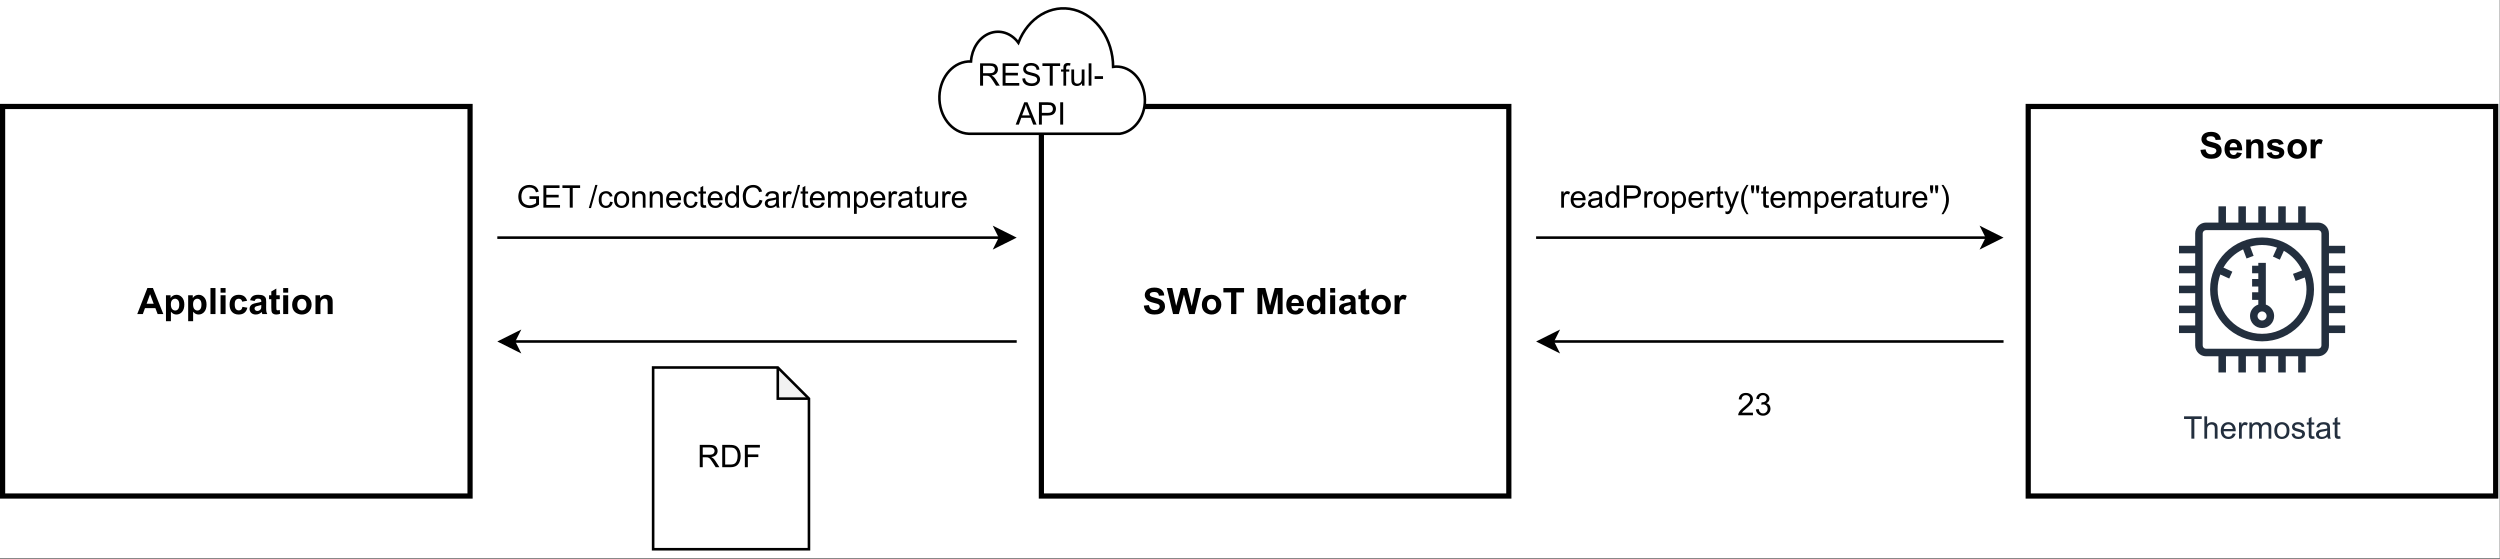 <?xml version="1.0" encoding="UTF-8"?>
<svg xmlns="http://www.w3.org/2000/svg" xmlns:xlink="http://www.w3.org/1999/xlink" width="693.12pt" height="155.04pt" viewBox="0 0 693.12 155.04" version="1.1">
<rect x="0" y="0" width="693.12" height="155.04" fill="#808080" stroke="none"/>
<defs>
<g>
<symbol overflow="visible" id="glyph0-0">
<path style="stroke:none;" d="M 1.266 0 L 1.266 -6.297 L 6.297 -6.297 L 6.297 0 Z M 1.422 -0.156 L 6.141 -0.156 L 6.141 -6.141 L 1.422 -6.141 Z M 1.422 -0.156 "/>
</symbol>
<symbol overflow="visible" id="glyph0-1">
<path style="stroke:none;" d="M 0.359 -2.344 L 1.781 -2.484 C 1.863 -2.004 2.035 -1.656 2.297 -1.438 C 2.555 -1.219 2.91 -1.109 3.359 -1.109 C 3.828 -1.109 4.176 -1.207 4.406 -1.406 C 4.645 -1.602 4.766 -1.832 4.766 -2.094 C 4.766 -2.27 4.711 -2.414 4.609 -2.531 C 4.516 -2.656 4.344 -2.758 4.094 -2.844 C 3.926 -2.906 3.539 -3.008 2.938 -3.156 C 2.156 -3.352 1.609 -3.594 1.297 -3.875 C 0.848 -4.27 0.625 -4.754 0.625 -5.328 C 0.625 -5.691 0.727 -6.031 0.938 -6.344 C 1.145 -6.664 1.441 -6.91 1.828 -7.078 C 2.223 -7.254 2.695 -7.344 3.25 -7.344 C 4.156 -7.344 4.836 -7.141 5.297 -6.734 C 5.754 -6.336 5.992 -5.812 6.016 -5.156 L 4.562 -5.094 C 4.5 -5.457 4.363 -5.719 4.156 -5.875 C 3.957 -6.039 3.656 -6.125 3.25 -6.125 C 2.82 -6.125 2.488 -6.039 2.25 -5.875 C 2.094 -5.758 2.016 -5.609 2.016 -5.422 C 2.016 -5.254 2.086 -5.109 2.234 -4.984 C 2.422 -4.828 2.867 -4.664 3.578 -4.5 C 4.285 -4.332 4.805 -4.16 5.141 -3.984 C 5.484 -3.805 5.75 -3.562 5.938 -3.25 C 6.133 -2.938 6.234 -2.551 6.234 -2.094 C 6.234 -1.688 6.117 -1.301 5.891 -0.938 C 5.66 -0.582 5.332 -0.316 4.906 -0.141 C 4.488 0.035 3.969 0.125 3.344 0.125 C 2.426 0.125 1.723 -0.082 1.234 -0.5 C 0.742 -0.926 0.453 -1.539 0.359 -2.344 Z M 0.359 -2.344 "/>
</symbol>
<symbol overflow="visible" id="glyph0-2">
<path style="stroke:none;" d="M 3.75 -1.656 L 5.125 -1.438 C 4.945 -0.926 4.664 -0.535 4.281 -0.266 C 3.906 -0.004 3.43 0.125 2.859 0.125 C 1.941 0.125 1.27 -0.172 0.844 -0.766 C 0.488 -1.242 0.312 -1.848 0.312 -2.578 C 0.312 -3.441 0.535 -4.117 0.984 -4.609 C 1.441 -5.098 2.02 -5.344 2.719 -5.344 C 3.488 -5.344 4.098 -5.082 4.547 -4.562 C 5.004 -4.051 5.223 -3.27 5.203 -2.219 L 1.734 -2.219 C 1.742 -1.801 1.852 -1.477 2.062 -1.25 C 2.281 -1.031 2.551 -0.922 2.875 -0.922 C 3.082 -0.922 3.258 -0.977 3.406 -1.094 C 3.562 -1.207 3.676 -1.395 3.75 -1.656 Z M 3.828 -3.062 C 3.816 -3.457 3.711 -3.758 3.516 -3.969 C 3.316 -4.176 3.078 -4.281 2.797 -4.281 C 2.492 -4.281 2.242 -4.172 2.047 -3.953 C 1.848 -3.734 1.754 -3.438 1.766 -3.062 Z M 3.828 -3.062 "/>
</symbol>
<symbol overflow="visible" id="glyph0-3">
<path style="stroke:none;" d="M 5.484 0 L 4.094 0 L 4.094 -2.672 C 4.094 -3.234 4.062 -3.598 4 -3.766 C 3.945 -3.93 3.852 -4.055 3.719 -4.141 C 3.582 -4.234 3.422 -4.281 3.234 -4.281 C 2.992 -4.281 2.781 -4.211 2.594 -4.078 C 2.406 -3.953 2.273 -3.781 2.203 -3.562 C 2.129 -3.352 2.094 -2.953 2.094 -2.359 L 2.094 0 L 0.719 0 L 0.719 -5.219 L 2 -5.219 L 2 -4.453 C 2.457 -5.047 3.031 -5.344 3.719 -5.344 C 4.02 -5.344 4.297 -5.285 4.547 -5.172 C 4.805 -5.066 5 -4.926 5.125 -4.75 C 5.258 -4.582 5.352 -4.391 5.406 -4.172 C 5.457 -3.961 5.484 -3.656 5.484 -3.25 Z M 5.484 0 "/>
</symbol>
<symbol overflow="visible" id="glyph0-4">
<path style="stroke:none;" d="M 0.234 -1.484 L 1.625 -1.703 C 1.688 -1.43 1.805 -1.223 1.984 -1.078 C 2.16 -0.941 2.41 -0.875 2.734 -0.875 C 3.098 -0.875 3.367 -0.941 3.547 -1.078 C 3.672 -1.172 3.734 -1.297 3.734 -1.453 C 3.734 -1.555 3.695 -1.641 3.625 -1.703 C 3.562 -1.773 3.41 -1.836 3.172 -1.891 C 2.055 -2.141 1.348 -2.363 1.047 -2.562 C 0.629 -2.844 0.422 -3.234 0.422 -3.734 C 0.422 -4.191 0.598 -4.57 0.953 -4.875 C 1.316 -5.188 1.875 -5.344 2.625 -5.344 C 3.344 -5.344 3.875 -5.223 4.219 -4.984 C 4.57 -4.754 4.812 -4.414 4.938 -3.969 L 3.641 -3.719 C 3.578 -3.926 3.469 -4.082 3.312 -4.188 C 3.156 -4.289 2.938 -4.344 2.656 -4.344 C 2.289 -4.344 2.031 -4.297 1.875 -4.203 C 1.77 -4.129 1.719 -4.035 1.719 -3.922 C 1.719 -3.816 1.758 -3.734 1.844 -3.672 C 1.969 -3.578 2.398 -3.445 3.141 -3.281 C 3.879 -3.113 4.395 -2.906 4.688 -2.656 C 4.977 -2.414 5.125 -2.078 5.125 -1.641 C 5.125 -1.16 4.922 -0.742 4.516 -0.391 C 4.117 -0.047 3.523 0.125 2.734 0.125 C 2.023 0.125 1.461 -0.02 1.047 -0.312 C 0.629 -0.602 0.359 -0.992 0.234 -1.484 Z M 0.234 -1.484 "/>
</symbol>
<symbol overflow="visible" id="glyph0-5">
<path style="stroke:none;" d="M 0.406 -2.688 C 0.406 -3.145 0.516 -3.586 0.734 -4.016 C 0.961 -4.453 1.285 -4.781 1.703 -5 C 2.117 -5.227 2.582 -5.344 3.094 -5.344 C 3.883 -5.344 4.531 -5.082 5.031 -4.562 C 5.539 -4.051 5.797 -3.406 5.797 -2.625 C 5.797 -1.832 5.539 -1.176 5.031 -0.656 C 4.52 -0.133 3.879 0.125 3.109 0.125 C 2.629 0.125 2.172 0.016 1.734 -0.203 C 1.297 -0.422 0.961 -0.738 0.734 -1.156 C 0.516 -1.57 0.406 -2.082 0.406 -2.688 Z M 1.828 -2.609 C 1.828 -2.086 1.945 -1.691 2.188 -1.422 C 2.438 -1.148 2.738 -1.016 3.094 -1.016 C 3.457 -1.016 3.758 -1.148 4 -1.422 C 4.25 -1.691 4.375 -2.094 4.375 -2.625 C 4.375 -3.133 4.25 -3.523 4 -3.797 C 3.758 -4.078 3.457 -4.219 3.094 -4.219 C 2.738 -4.219 2.438 -4.078 2.188 -3.797 C 1.945 -3.523 1.828 -3.129 1.828 -2.609 Z M 1.828 -2.609 "/>
</symbol>
<symbol overflow="visible" id="glyph0-6">
<path style="stroke:none;" d="M 2.047 0 L 0.672 0 L 0.672 -5.219 L 1.953 -5.219 L 1.953 -4.484 C 2.172 -4.836 2.367 -5.066 2.547 -5.172 C 2.723 -5.285 2.922 -5.344 3.141 -5.344 C 3.453 -5.344 3.754 -5.254 4.047 -5.078 L 3.625 -3.875 C 3.383 -4.031 3.164 -4.109 2.969 -4.109 C 2.781 -4.109 2.617 -4.051 2.484 -3.938 C 2.348 -3.832 2.238 -3.641 2.156 -3.359 C 2.082 -3.086 2.047 -2.504 2.047 -1.609 Z M 2.047 0 "/>
</symbol>
<symbol overflow="visible" id="glyph0-7">
<path style="stroke:none;" d="M 1.75 0 L 0.031 -7.219 L 1.531 -7.219 L 2.609 -2.266 L 3.938 -7.219 L 5.656 -7.219 L 6.922 -2.172 L 8.031 -7.219 L 9.5 -7.219 L 7.75 0 L 6.203 0 L 4.766 -5.391 L 3.344 0 Z M 1.75 0 "/>
</symbol>
<symbol overflow="visible" id="glyph0-8">
<path style="stroke:none;" d="M 2.359 0 L 2.359 -6 L 0.219 -6 L 0.219 -7.219 L 5.953 -7.219 L 5.953 -6 L 3.812 -6 L 3.812 0 Z M 2.359 0 "/>
</symbol>
<symbol overflow="visible" id="glyph0-9">
<path style="stroke:none;" d=""/>
</symbol>
<symbol overflow="visible" id="glyph0-10">
<path style="stroke:none;" d="M 0.719 0 L 0.719 -7.219 L 2.891 -7.219 L 4.203 -2.297 L 5.5 -7.219 L 7.688 -7.219 L 7.688 0 L 6.328 0 L 6.328 -5.672 L 4.891 0 L 3.5 0 L 2.062 -5.672 L 2.062 0 Z M 0.719 0 "/>
</symbol>
<symbol overflow="visible" id="glyph0-11">
<path style="stroke:none;" d="M 5.516 0 L 4.234 0 L 4.234 -0.766 C 4.016 -0.461 3.758 -0.238 3.469 -0.094 C 3.188 0.051 2.895 0.125 2.594 0.125 C 2 0.125 1.484 -0.113 1.047 -0.594 C 0.617 -1.082 0.406 -1.758 0.406 -2.625 C 0.406 -3.52 0.613 -4.195 1.031 -4.656 C 1.445 -5.113 1.977 -5.344 2.625 -5.344 C 3.207 -5.344 3.711 -5.098 4.141 -4.609 L 4.141 -7.219 L 5.516 -7.219 Z M 1.828 -2.719 C 1.828 -2.164 1.906 -1.766 2.062 -1.516 C 2.281 -1.148 2.586 -0.969 2.984 -0.969 C 3.305 -0.969 3.578 -1.102 3.797 -1.375 C 4.023 -1.645 4.141 -2.051 4.141 -2.594 C 4.141 -3.195 4.031 -3.629 3.812 -3.891 C 3.594 -4.148 3.316 -4.281 2.984 -4.281 C 2.648 -4.281 2.375 -4.148 2.156 -3.891 C 1.938 -3.629 1.828 -3.238 1.828 -2.719 Z M 1.828 -2.719 "/>
</symbol>
<symbol overflow="visible" id="glyph0-12">
<path style="stroke:none;" d="M 0.719 -5.938 L 0.719 -7.219 L 2.109 -7.219 L 2.109 -5.938 Z M 0.719 0 L 0.719 -5.219 L 2.109 -5.219 L 2.109 0 Z M 0.719 0 "/>
</symbol>
<symbol overflow="visible" id="glyph0-13">
<path style="stroke:none;" d="M 1.75 -3.625 L 0.5 -3.859 C 0.645 -4.359 0.891 -4.727 1.234 -4.969 C 1.578 -5.219 2.086 -5.344 2.766 -5.344 C 3.379 -5.344 3.836 -5.27 4.141 -5.125 C 4.441 -4.977 4.656 -4.789 4.781 -4.562 C 4.906 -4.344 4.969 -3.93 4.969 -3.328 L 4.953 -1.719 C 4.953 -1.258 4.973 -0.922 5.016 -0.703 C 5.055 -0.484 5.141 -0.25 5.266 0 L 3.891 0 C 3.859 -0.094 3.816 -0.227 3.766 -0.406 C 3.742 -0.488 3.727 -0.547 3.719 -0.578 C 3.477 -0.336 3.223 -0.16 2.953 -0.047 C 2.68 0.066 2.395 0.125 2.094 0.125 C 1.562 0.125 1.141 -0.02 0.828 -0.312 C 0.516 -0.613 0.359 -0.984 0.359 -1.422 C 0.359 -1.723 0.426 -1.988 0.562 -2.219 C 0.707 -2.445 0.906 -2.625 1.156 -2.75 C 1.414 -2.875 1.785 -2.984 2.266 -3.078 C 2.91 -3.191 3.359 -3.301 3.609 -3.406 L 3.609 -3.547 C 3.609 -3.816 3.539 -4.004 3.406 -4.109 C 3.281 -4.223 3.035 -4.281 2.672 -4.281 C 2.422 -4.281 2.227 -4.234 2.094 -4.141 C 1.957 -4.047 1.844 -3.875 1.75 -3.625 Z M 3.609 -2.516 C 3.43 -2.453 3.148 -2.379 2.766 -2.297 C 2.379 -2.211 2.129 -2.133 2.016 -2.062 C 1.828 -1.926 1.734 -1.758 1.734 -1.562 C 1.734 -1.375 1.805 -1.207 1.953 -1.062 C 2.098 -0.926 2.285 -0.859 2.516 -0.859 C 2.766 -0.859 3 -0.941 3.219 -1.109 C 3.383 -1.234 3.492 -1.383 3.547 -1.562 C 3.586 -1.676 3.609 -1.898 3.609 -2.234 Z M 3.609 -2.516 "/>
</symbol>
<symbol overflow="visible" id="glyph0-14">
<path style="stroke:none;" d="M 3.125 -5.219 L 3.125 -4.125 L 2.172 -4.125 L 2.172 -2.016 C 2.172 -1.586 2.18 -1.336 2.203 -1.266 C 2.223 -1.203 2.266 -1.145 2.328 -1.094 C 2.391 -1.051 2.469 -1.031 2.562 -1.031 C 2.688 -1.031 2.867 -1.07 3.109 -1.156 L 3.234 -0.094 C 2.91 0.051 2.547 0.125 2.141 0.125 C 1.891 0.125 1.664 0.082 1.469 0 C 1.27 -0.094 1.125 -0.203 1.031 -0.328 C 0.938 -0.461 0.867 -0.645 0.828 -0.875 C 0.797 -1.031 0.781 -1.352 0.781 -1.844 L 0.781 -4.125 L 0.156 -4.125 L 0.156 -5.219 L 0.781 -5.219 L 0.781 -6.266 L 2.172 -7.078 L 2.172 -5.219 Z M 3.125 -5.219 "/>
</symbol>
<symbol overflow="visible" id="glyph0-15">
<path style="stroke:none;" d="M 7.234 0 L 5.656 0 L 5.031 -1.641 L 2.141 -1.641 L 1.547 0 L 0 0 L 2.812 -7.219 L 4.344 -7.219 Z M 4.562 -2.859 L 3.562 -5.531 L 2.594 -2.859 Z M 4.562 -2.859 "/>
</symbol>
<symbol overflow="visible" id="glyph0-16">
<path style="stroke:none;" d="M 0.688 -5.219 L 1.969 -5.219 L 1.969 -4.453 C 2.133 -4.723 2.359 -4.938 2.641 -5.094 C 2.93 -5.258 3.254 -5.344 3.609 -5.344 C 4.211 -5.344 4.723 -5.102 5.141 -4.625 C 5.566 -4.156 5.781 -3.492 5.781 -2.641 C 5.781 -1.766 5.566 -1.082 5.141 -0.594 C 4.711 -0.113 4.195 0.125 3.594 0.125 C 3.301 0.125 3.035 0.066 2.797 -0.047 C 2.566 -0.16 2.32 -0.359 2.062 -0.641 L 2.062 1.984 L 0.688 1.984 Z M 2.047 -2.703 C 2.047 -2.117 2.16 -1.688 2.391 -1.406 C 2.629 -1.125 2.914 -0.984 3.25 -0.984 C 3.57 -0.984 3.836 -1.109 4.047 -1.359 C 4.266 -1.617 4.375 -2.039 4.375 -2.625 C 4.375 -3.176 4.266 -3.582 4.047 -3.844 C 3.828 -4.113 3.555 -4.25 3.234 -4.25 C 2.891 -4.25 2.602 -4.117 2.375 -3.859 C 2.156 -3.598 2.047 -3.211 2.047 -2.703 Z M 2.047 -2.703 "/>
</symbol>
<symbol overflow="visible" id="glyph0-17">
<path style="stroke:none;" d="M 0.719 0 L 0.719 -7.219 L 2.109 -7.219 L 2.109 0 Z M 0.719 0 "/>
</symbol>
<symbol overflow="visible" id="glyph0-18">
<path style="stroke:none;" d="M 5.281 -3.688 L 3.922 -3.438 C 3.867 -3.707 3.758 -3.91 3.594 -4.047 C 3.438 -4.18 3.227 -4.25 2.969 -4.25 C 2.625 -4.25 2.348 -4.129 2.141 -3.891 C 1.941 -3.66 1.844 -3.266 1.844 -2.703 C 1.844 -2.086 1.945 -1.648 2.156 -1.391 C 2.363 -1.141 2.641 -1.016 2.984 -1.016 C 3.254 -1.016 3.473 -1.086 3.641 -1.234 C 3.805 -1.379 3.922 -1.633 3.984 -2 L 5.344 -1.766 C 5.207 -1.148 4.938 -0.68 4.531 -0.359 C 4.133 -0.035 3.598 0.125 2.922 0.125 C 2.16 0.125 1.551 -0.113 1.094 -0.594 C 0.645 -1.082 0.422 -1.754 0.422 -2.609 C 0.422 -3.473 0.645 -4.145 1.094 -4.625 C 1.551 -5.102 2.172 -5.344 2.953 -5.344 C 3.586 -5.344 4.094 -5.203 4.469 -4.922 C 4.844 -4.648 5.113 -4.238 5.281 -3.688 Z M 5.281 -3.688 "/>
</symbol>
<symbol overflow="visible" id="glyph1-0">
<path style="stroke:none;" d="M 1.078 0 L 1.078 -5.406 L 5.406 -5.406 L 5.406 0 Z M 1.219 -0.141 L 5.266 -0.141 L 5.266 -5.266 L 1.219 -5.266 Z M 1.219 -0.141 "/>
</symbol>
<symbol overflow="visible" id="glyph1-1">
<path style="stroke:none;" d="M 2.234 0 L 2.234 -5.453 L 0.203 -5.453 L 0.203 -6.188 L 5.109 -6.188 L 5.109 -5.453 L 3.062 -5.453 L 3.062 0 Z M 2.234 0 "/>
</symbol>
<symbol overflow="visible" id="glyph1-2">
<path style="stroke:none;" d="M 0.562 0 L 0.562 -6.188 L 1.328 -6.188 L 1.328 -3.969 C 1.68 -4.375 2.129 -4.578 2.672 -4.578 C 3.004 -4.578 3.289 -4.508 3.531 -4.375 C 3.781 -4.25 3.957 -4.07 4.062 -3.844 C 4.164 -3.613 4.219 -3.281 4.219 -2.844 L 4.219 0 L 3.453 0 L 3.453 -2.844 C 3.453 -3.219 3.367 -3.488 3.203 -3.656 C 3.047 -3.832 2.816 -3.922 2.516 -3.922 C 2.285 -3.922 2.07 -3.863 1.875 -3.75 C 1.676 -3.633 1.535 -3.477 1.453 -3.281 C 1.367 -3.082 1.328 -2.805 1.328 -2.453 L 1.328 0 Z M 0.562 0 "/>
</symbol>
<symbol overflow="visible" id="glyph1-3">
<path style="stroke:none;" d="M 3.641 -1.438 L 4.422 -1.344 C 4.297 -0.883 4.066 -0.531 3.734 -0.281 C 3.398 -0.031 2.973 0.094 2.453 0.094 C 1.797 0.094 1.273 -0.102 0.891 -0.5 C 0.504 -0.906 0.312 -1.473 0.312 -2.203 C 0.312 -2.953 0.504 -3.535 0.891 -3.953 C 1.285 -4.367 1.789 -4.578 2.406 -4.578 C 3.008 -4.578 3.5 -4.375 3.875 -3.969 C 4.258 -3.562 4.453 -2.988 4.453 -2.25 C 4.453 -2.207 4.445 -2.141 4.438 -2.047 L 1.094 -2.047 C 1.125 -1.555 1.266 -1.176 1.516 -0.906 C 1.766 -0.645 2.078 -0.516 2.453 -0.516 C 2.734 -0.516 2.973 -0.586 3.172 -0.734 C 3.367 -0.891 3.523 -1.125 3.641 -1.438 Z M 1.141 -2.672 L 3.641 -2.672 C 3.609 -3.047 3.516 -3.328 3.359 -3.516 C 3.117 -3.805 2.805 -3.953 2.422 -3.953 C 2.066 -3.953 1.77 -3.832 1.531 -3.594 C 1.301 -3.363 1.172 -3.055 1.141 -2.672 Z M 1.141 -2.672 "/>
</symbol>
<symbol overflow="visible" id="glyph1-4">
<path style="stroke:none;" d="M 0.562 0 L 0.562 -4.484 L 1.25 -4.484 L 1.25 -3.797 C 1.414 -4.117 1.57 -4.328 1.719 -4.422 C 1.875 -4.523 2.039 -4.578 2.219 -4.578 C 2.469 -4.578 2.727 -4.5 3 -4.344 L 2.734 -3.625 C 2.547 -3.738 2.359 -3.797 2.172 -3.797 C 2.004 -3.797 1.852 -3.742 1.719 -3.641 C 1.594 -3.547 1.504 -3.41 1.453 -3.234 C 1.367 -2.961 1.328 -2.664 1.328 -2.344 L 1.328 0 Z M 0.562 0 "/>
</symbol>
<symbol overflow="visible" id="glyph1-5">
<path style="stroke:none;" d="M 0.562 0 L 0.562 -4.484 L 1.25 -4.484 L 1.25 -3.859 C 1.383 -4.078 1.566 -4.25 1.797 -4.375 C 2.035 -4.508 2.305 -4.578 2.609 -4.578 C 2.941 -4.578 3.211 -4.508 3.422 -4.375 C 3.641 -4.238 3.789 -4.047 3.875 -3.797 C 4.227 -4.316 4.688 -4.578 5.25 -4.578 C 5.695 -4.578 6.039 -4.453 6.281 -4.203 C 6.52 -3.961 6.641 -3.586 6.641 -3.078 L 6.641 0 L 5.891 0 L 5.891 -2.828 C 5.891 -3.129 5.863 -3.344 5.812 -3.469 C 5.758 -3.602 5.664 -3.711 5.531 -3.797 C 5.406 -3.879 5.258 -3.922 5.094 -3.922 C 4.77 -3.922 4.504 -3.816 4.297 -3.609 C 4.086 -3.398 3.984 -3.066 3.984 -2.609 L 3.984 0 L 3.234 0 L 3.234 -2.906 C 3.234 -3.25 3.172 -3.504 3.047 -3.672 C 2.922 -3.836 2.719 -3.922 2.438 -3.922 C 2.227 -3.922 2.031 -3.863 1.844 -3.75 C 1.664 -3.645 1.535 -3.484 1.453 -3.266 C 1.367 -3.047 1.328 -2.734 1.328 -2.328 L 1.328 0 Z M 0.562 0 "/>
</symbol>
<symbol overflow="visible" id="glyph1-6">
<path style="stroke:none;" d="M 0.281 -2.234 C 0.281 -3.066 0.516 -3.68 0.984 -4.078 C 1.367 -4.41 1.836 -4.578 2.391 -4.578 C 3.004 -4.578 3.504 -4.375 3.891 -3.969 C 4.285 -3.57 4.484 -3.016 4.484 -2.297 C 4.484 -1.723 4.395 -1.27 4.219 -0.938 C 4.051 -0.613 3.801 -0.359 3.469 -0.172 C 3.133 0.004 2.773 0.094 2.391 0.094 C 1.766 0.094 1.254 -0.102 0.859 -0.5 C 0.473 -0.906 0.281 -1.484 0.281 -2.234 Z M 1.062 -2.234 C 1.062 -1.66 1.188 -1.227 1.438 -0.938 C 1.688 -0.656 2.004 -0.516 2.391 -0.516 C 2.766 -0.516 3.078 -0.66 3.328 -0.953 C 3.578 -1.242 3.703 -1.68 3.703 -2.266 C 3.703 -2.816 3.578 -3.234 3.328 -3.516 C 3.078 -3.805 2.766 -3.953 2.391 -3.953 C 2.004 -3.953 1.688 -3.805 1.438 -3.516 C 1.188 -3.234 1.062 -2.805 1.062 -2.234 Z M 1.062 -2.234 "/>
</symbol>
<symbol overflow="visible" id="glyph1-7">
<path style="stroke:none;" d="M 0.266 -1.344 L 1.016 -1.453 C 1.055 -1.148 1.172 -0.914 1.359 -0.75 C 1.555 -0.594 1.828 -0.516 2.172 -0.516 C 2.523 -0.516 2.785 -0.586 2.953 -0.734 C 3.117 -0.879 3.203 -1.047 3.203 -1.234 C 3.203 -1.41 3.129 -1.547 2.984 -1.641 C 2.879 -1.711 2.617 -1.801 2.203 -1.906 C 1.648 -2.039 1.266 -2.16 1.047 -2.266 C 0.828 -2.367 0.66 -2.508 0.547 -2.688 C 0.441 -2.875 0.391 -3.078 0.391 -3.297 C 0.391 -3.492 0.438 -3.676 0.531 -3.844 C 0.625 -4.008 0.75 -4.148 0.906 -4.266 C 1.02 -4.359 1.176 -4.43 1.375 -4.484 C 1.582 -4.547 1.805 -4.578 2.047 -4.578 C 2.391 -4.578 2.691 -4.523 2.953 -4.422 C 3.223 -4.328 3.422 -4.191 3.547 -4.016 C 3.68 -3.848 3.77 -3.617 3.812 -3.328 L 3.078 -3.219 C 3.047 -3.445 2.945 -3.625 2.781 -3.75 C 2.625 -3.883 2.395 -3.953 2.094 -3.953 C 1.75 -3.953 1.5 -3.895 1.344 -3.781 C 1.195 -3.664 1.125 -3.531 1.125 -3.375 C 1.125 -3.281 1.156 -3.191 1.219 -3.109 C 1.281 -3.023 1.379 -2.957 1.516 -2.906 C 1.586 -2.883 1.812 -2.82 2.188 -2.719 C 2.719 -2.57 3.086 -2.453 3.297 -2.359 C 3.516 -2.273 3.68 -2.145 3.797 -1.969 C 3.922 -1.789 3.984 -1.57 3.984 -1.312 C 3.984 -1.062 3.91 -0.82 3.766 -0.594 C 3.617 -0.375 3.406 -0.203 3.125 -0.078 C 2.844 0.035 2.531 0.094 2.188 0.094 C 1.602 0.094 1.156 -0.023 0.844 -0.266 C 0.539 -0.504 0.348 -0.863 0.266 -1.344 Z M 0.266 -1.344 "/>
</symbol>
<symbol overflow="visible" id="glyph1-8">
<path style="stroke:none;" d="M 2.234 -0.672 L 2.344 -0.016 C 2.125 0.035 1.93 0.062 1.766 0.062 C 1.484 0.062 1.266 0.02 1.109 -0.062 C 0.961 -0.156 0.859 -0.27 0.797 -0.406 C 0.734 -0.551 0.703 -0.852 0.703 -1.312 L 0.703 -3.891 L 0.156 -3.891 L 0.156 -4.484 L 0.703 -4.484 L 0.703 -5.594 L 1.469 -6.047 L 1.469 -4.484 L 2.234 -4.484 L 2.234 -3.891 L 1.469 -3.891 L 1.469 -1.266 C 1.469 -1.047 1.477 -0.906 1.5 -0.844 C 1.531 -0.789 1.57 -0.742 1.625 -0.703 C 1.688 -0.672 1.773 -0.656 1.891 -0.656 C 1.973 -0.656 2.086 -0.66 2.234 -0.672 Z M 2.234 -0.672 "/>
</symbol>
<symbol overflow="visible" id="glyph1-9">
<path style="stroke:none;" d="M 3.5 -0.547 C 3.219 -0.305 2.945 -0.141 2.688 -0.047 C 2.426 0.047 2.145 0.094 1.844 0.094 C 1.352 0.094 0.973 -0.023 0.703 -0.266 C 0.441 -0.504 0.312 -0.812 0.312 -1.188 C 0.312 -1.406 0.359 -1.602 0.453 -1.781 C 0.555 -1.957 0.688 -2.102 0.844 -2.219 C 1.008 -2.332 1.195 -2.414 1.406 -2.469 C 1.551 -2.508 1.773 -2.547 2.078 -2.578 C 2.691 -2.648 3.145 -2.738 3.438 -2.844 C 3.438 -2.945 3.438 -3.016 3.438 -3.047 C 3.438 -3.348 3.363 -3.566 3.219 -3.703 C 3.02 -3.867 2.734 -3.953 2.359 -3.953 C 1.992 -3.953 1.727 -3.891 1.562 -3.766 C 1.395 -3.641 1.27 -3.414 1.188 -3.094 L 0.438 -3.203 C 0.508 -3.516 0.625 -3.77 0.781 -3.969 C 0.938 -4.164 1.16 -4.316 1.453 -4.422 C 1.742 -4.523 2.082 -4.578 2.469 -4.578 C 2.844 -4.578 3.148 -4.531 3.391 -4.438 C 3.629 -4.352 3.805 -4.242 3.922 -4.109 C 4.035 -3.973 4.113 -3.801 4.156 -3.594 C 4.188 -3.457 4.203 -3.223 4.203 -2.891 L 4.203 -1.875 C 4.203 -1.164 4.219 -0.719 4.25 -0.531 C 4.281 -0.344 4.344 -0.164 4.438 0 L 3.641 0 C 3.566 -0.156 3.52 -0.336 3.5 -0.547 Z M 3.438 -2.25 C 3.156 -2.133 2.738 -2.039 2.188 -1.969 C 1.875 -1.914 1.648 -1.859 1.516 -1.797 C 1.391 -1.742 1.289 -1.664 1.219 -1.562 C 1.156 -1.457 1.125 -1.336 1.125 -1.203 C 1.125 -1.004 1.195 -0.836 1.344 -0.703 C 1.5 -0.566 1.727 -0.5 2.031 -0.5 C 2.32 -0.5 2.578 -0.562 2.797 -0.688 C 3.023 -0.812 3.195 -0.984 3.312 -1.203 C 3.395 -1.379 3.438 -1.633 3.438 -1.969 Z M 3.438 -2.25 "/>
</symbol>
<symbol overflow="visible" id="glyph1-10">
<path style="stroke:none;" d="M 3.562 -2.422 L 3.562 -3.156 L 6.188 -3.156 L 6.188 -0.859 C 5.781 -0.535 5.363 -0.289 4.938 -0.125 C 4.508 0.031 4.07 0.109 3.625 0.109 C 3.008 0.109 2.453 -0.02 1.953 -0.281 C 1.461 -0.539 1.086 -0.914 0.828 -1.406 C 0.578 -1.906 0.453 -2.457 0.453 -3.062 C 0.453 -3.664 0.578 -4.227 0.828 -4.75 C 1.086 -5.27 1.453 -5.656 1.922 -5.906 C 2.391 -6.164 2.938 -6.297 3.562 -6.297 C 4.008 -6.297 4.41 -6.223 4.766 -6.078 C 5.129 -5.93 5.41 -5.727 5.609 -5.469 C 5.816 -5.207 5.977 -4.867 6.094 -4.453 L 5.344 -4.25 C 5.25 -4.562 5.133 -4.805 5 -4.984 C 4.863 -5.172 4.664 -5.316 4.406 -5.422 C 4.156 -5.535 3.875 -5.594 3.562 -5.594 C 3.188 -5.594 2.863 -5.535 2.594 -5.422 C 2.32 -5.305 2.098 -5.156 1.922 -4.969 C 1.754 -4.781 1.629 -4.578 1.547 -4.359 C 1.379 -3.973 1.297 -3.555 1.297 -3.109 C 1.297 -2.555 1.391 -2.094 1.578 -1.719 C 1.773 -1.352 2.055 -1.082 2.422 -0.906 C 2.785 -0.727 3.172 -0.641 3.578 -0.641 C 3.93 -0.641 4.273 -0.707 4.609 -0.844 C 4.953 -0.977 5.207 -1.125 5.375 -1.281 L 5.375 -2.422 Z M 3.562 -2.422 "/>
</symbol>
<symbol overflow="visible" id="glyph1-11">
<path style="stroke:none;" d="M 0.688 0 L 0.688 -6.188 L 5.156 -6.188 L 5.156 -5.453 L 1.5 -5.453 L 1.5 -3.562 L 4.922 -3.562 L 4.922 -2.828 L 1.5 -2.828 L 1.5 -0.734 L 5.297 -0.734 L 5.297 0 Z M 0.688 0 "/>
</symbol>
<symbol overflow="visible" id="glyph1-12">
<path style="stroke:none;" d=""/>
</symbol>
<symbol overflow="visible" id="glyph1-13">
<path style="stroke:none;" d="M 0 0.109 L 1.797 -6.297 L 2.406 -6.297 L 0.609 0.109 Z M 0 0.109 "/>
</symbol>
<symbol overflow="visible" id="glyph1-14">
<path style="stroke:none;" d="M 3.5 -1.641 L 4.234 -1.547 C 4.16 -1.023 3.953 -0.617 3.609 -0.328 C 3.273 -0.047 2.863 0.094 2.375 0.094 C 1.758 0.094 1.266 -0.102 0.891 -0.5 C 0.523 -0.895 0.344 -1.469 0.344 -2.219 C 0.344 -2.707 0.422 -3.129 0.578 -3.484 C 0.734 -3.848 0.973 -4.117 1.297 -4.297 C 1.629 -4.484 1.988 -4.578 2.375 -4.578 C 2.863 -4.578 3.258 -4.453 3.562 -4.203 C 3.875 -3.961 4.078 -3.617 4.172 -3.172 L 3.438 -3.047 C 3.363 -3.348 3.234 -3.57 3.047 -3.719 C 2.867 -3.875 2.656 -3.953 2.406 -3.953 C 2.02 -3.953 1.707 -3.816 1.469 -3.547 C 1.238 -3.273 1.125 -2.844 1.125 -2.25 C 1.125 -1.645 1.238 -1.203 1.469 -0.922 C 1.695 -0.648 1.992 -0.516 2.359 -0.516 C 2.66 -0.516 2.91 -0.609 3.109 -0.797 C 3.305 -0.984 3.438 -1.266 3.5 -1.641 Z M 3.5 -1.641 "/>
</symbol>
<symbol overflow="visible" id="glyph1-15">
<path style="stroke:none;" d="M 0.562 0 L 0.562 -4.484 L 1.25 -4.484 L 1.25 -3.844 C 1.582 -4.332 2.055 -4.578 2.672 -4.578 C 2.941 -4.578 3.191 -4.531 3.422 -4.438 C 3.648 -4.344 3.816 -4.211 3.922 -4.047 C 4.035 -3.891 4.117 -3.707 4.172 -3.5 C 4.191 -3.352 4.203 -3.102 4.203 -2.75 L 4.203 0 L 3.453 0 L 3.453 -2.719 C 3.453 -3.031 3.422 -3.266 3.359 -3.422 C 3.305 -3.578 3.203 -3.695 3.047 -3.781 C 2.898 -3.875 2.723 -3.922 2.516 -3.922 C 2.191 -3.922 1.91 -3.816 1.672 -3.609 C 1.441 -3.41 1.328 -3.023 1.328 -2.453 L 1.328 0 Z M 0.562 0 "/>
</symbol>
<symbol overflow="visible" id="glyph1-16">
<path style="stroke:none;" d="M 3.469 0 L 3.469 -0.562 C 3.188 -0.125 2.77 0.094 2.219 0.094 C 1.863 0.094 1.535 0 1.234 -0.188 C 0.93 -0.383 0.695 -0.66 0.531 -1.016 C 0.375 -1.367 0.297 -1.773 0.297 -2.234 C 0.297 -2.68 0.367 -3.086 0.516 -3.453 C 0.672 -3.816 0.895 -4.094 1.188 -4.281 C 1.488 -4.477 1.82 -4.578 2.188 -4.578 C 2.457 -4.578 2.695 -4.52 2.906 -4.406 C 3.125 -4.289 3.297 -4.145 3.422 -3.969 L 3.422 -6.188 L 4.188 -6.188 L 4.188 0 Z M 1.078 -2.234 C 1.078 -1.66 1.195 -1.227 1.438 -0.938 C 1.676 -0.656 1.961 -0.516 2.297 -0.516 C 2.629 -0.516 2.91 -0.648 3.141 -0.922 C 3.367 -1.203 3.484 -1.617 3.484 -2.172 C 3.484 -2.785 3.363 -3.234 3.125 -3.516 C 2.895 -3.805 2.609 -3.953 2.266 -3.953 C 1.922 -3.953 1.633 -3.812 1.406 -3.531 C 1.188 -3.258 1.078 -2.828 1.078 -2.234 Z M 1.078 -2.234 "/>
</symbol>
<symbol overflow="visible" id="glyph1-17">
<path style="stroke:none;" d="M 5.078 -2.172 L 5.891 -1.969 C 5.723 -1.289 5.414 -0.773 4.969 -0.422 C 4.52 -0.066 3.977 0.109 3.344 0.109 C 2.676 0.109 2.129 -0.023 1.703 -0.297 C 1.285 -0.566 0.969 -0.957 0.75 -1.469 C 0.539 -1.988 0.438 -2.547 0.438 -3.141 C 0.438 -3.785 0.555 -4.348 0.797 -4.828 C 1.047 -5.305 1.395 -5.672 1.844 -5.922 C 2.301 -6.172 2.801 -6.297 3.344 -6.297 C 3.969 -6.297 4.488 -6.133 4.906 -5.812 C 5.332 -5.5 5.629 -5.055 5.797 -4.484 L 4.984 -4.297 C 4.836 -4.742 4.629 -5.07 4.359 -5.281 C 4.086 -5.488 3.742 -5.594 3.328 -5.594 C 2.859 -5.594 2.461 -5.477 2.141 -5.25 C 1.816 -5.02 1.594 -4.711 1.469 -4.328 C 1.344 -3.941 1.281 -3.547 1.281 -3.141 C 1.281 -2.617 1.352 -2.16 1.5 -1.766 C 1.656 -1.367 1.895 -1.07 2.219 -0.875 C 2.539 -0.688 2.891 -0.594 3.266 -0.594 C 3.723 -0.594 4.109 -0.723 4.422 -0.984 C 4.742 -1.254 4.961 -1.648 5.078 -2.172 Z M 5.078 -2.172 "/>
</symbol>
<symbol overflow="visible" id="glyph1-18">
<path style="stroke:none;" d="M 0.562 1.719 L 0.562 -4.484 L 1.266 -4.484 L 1.266 -3.891 C 1.422 -4.117 1.602 -4.289 1.812 -4.406 C 2.02 -4.52 2.27 -4.578 2.562 -4.578 C 2.945 -4.578 3.285 -4.477 3.578 -4.281 C 3.867 -4.082 4.086 -3.805 4.234 -3.453 C 4.379 -3.098 4.453 -2.707 4.453 -2.281 C 4.453 -1.82 4.367 -1.406 4.203 -1.031 C 4.047 -0.664 3.812 -0.383 3.5 -0.188 C 3.188 0 2.852 0.094 2.5 0.094 C 2.25 0.094 2.02 0.039 1.812 -0.062 C 1.613 -0.164 1.453 -0.301 1.328 -0.469 L 1.328 1.719 Z M 1.25 -2.219 C 1.25 -1.633 1.363 -1.203 1.594 -0.922 C 1.832 -0.648 2.117 -0.516 2.453 -0.516 C 2.797 -0.516 3.086 -0.656 3.328 -0.938 C 3.566 -1.227 3.688 -1.676 3.688 -2.281 C 3.688 -2.852 3.566 -3.281 3.328 -3.562 C 3.098 -3.844 2.816 -3.984 2.484 -3.984 C 2.16 -3.984 1.875 -3.832 1.625 -3.531 C 1.375 -3.227 1.25 -2.789 1.25 -2.219 Z M 1.25 -2.219 "/>
</symbol>
<symbol overflow="visible" id="glyph1-19">
<path style="stroke:none;" d="M 3.5 0 L 3.5 -0.656 C 3.156 -0.156 2.68 0.094 2.078 0.094 C 1.816 0.094 1.57 0.047 1.344 -0.047 C 1.113 -0.148 0.941 -0.273 0.828 -0.422 C 0.723 -0.578 0.645 -0.77 0.594 -1 C 0.562 -1.145 0.547 -1.379 0.547 -1.703 L 0.547 -4.484 L 1.312 -4.484 L 1.312 -2 C 1.312 -1.602 1.328 -1.332 1.359 -1.188 C 1.41 -0.988 1.508 -0.832 1.656 -0.719 C 1.812 -0.602 2.004 -0.547 2.234 -0.547 C 2.461 -0.547 2.676 -0.602 2.875 -0.719 C 3.07 -0.844 3.211 -1.004 3.297 -1.203 C 3.379 -1.398 3.422 -1.691 3.422 -2.078 L 3.422 -4.484 L 4.188 -4.484 L 4.188 0 Z M 3.5 0 "/>
</symbol>
<symbol overflow="visible" id="glyph1-20">
<path style="stroke:none;" d="M 0.672 0 L 0.672 -6.188 L 3 -6.188 C 3.406 -6.188 3.719 -6.164 3.938 -6.125 C 4.238 -6.07 4.492 -5.973 4.703 -5.828 C 4.91 -5.691 5.078 -5.492 5.203 -5.234 C 5.328 -4.984 5.391 -4.703 5.391 -4.391 C 5.391 -3.867 5.223 -3.426 4.891 -3.062 C 4.555 -2.695 3.953 -2.516 3.078 -2.516 L 1.484 -2.516 L 1.484 0 Z M 1.484 -3.25 L 3.078 -3.25 C 3.609 -3.25 3.984 -3.344 4.203 -3.531 C 4.43 -3.727 4.547 -4.008 4.547 -4.375 C 4.547 -4.633 4.477 -4.852 4.344 -5.031 C 4.219 -5.219 4.047 -5.344 3.828 -5.406 C 3.691 -5.438 3.438 -5.453 3.062 -5.453 L 1.484 -5.453 Z M 1.484 -3.25 "/>
</symbol>
<symbol overflow="visible" id="glyph1-21">
<path style="stroke:none;" d="M 0.531 1.719 L 0.453 1.016 C 0.617 1.055 0.766 1.078 0.891 1.078 C 1.055 1.078 1.188 1.047 1.281 0.984 C 1.383 0.93 1.473 0.859 1.547 0.766 C 1.586 0.68 1.66 0.488 1.766 0.188 C 1.785 0.145 1.812 0.086 1.844 0.016 L 0.141 -4.484 L 0.953 -4.484 L 1.891 -1.891 C 2.016 -1.555 2.125 -1.207 2.219 -0.844 C 2.301 -1.195 2.406 -1.539 2.531 -1.875 L 3.484 -4.484 L 4.25 -4.484 L 2.547 0.078 C 2.359 0.566 2.211 0.906 2.109 1.094 C 1.973 1.344 1.816 1.523 1.641 1.641 C 1.473 1.754 1.27 1.812 1.031 1.812 C 0.883 1.812 0.719 1.781 0.531 1.719 Z M 0.531 1.719 "/>
</symbol>
<symbol overflow="visible" id="glyph1-22">
<path style="stroke:none;" d="M 2.016 1.812 C 1.598 1.289 1.242 0.676 0.953 -0.031 C 0.66 -0.738 0.516 -1.473 0.516 -2.234 C 0.516 -2.91 0.625 -3.555 0.844 -4.172 C 1.102 -4.879 1.492 -5.586 2.016 -6.297 L 2.562 -6.297 C 2.219 -5.703 1.992 -5.281 1.891 -5.031 C 1.711 -4.645 1.578 -4.242 1.484 -3.828 C 1.359 -3.297 1.297 -2.766 1.297 -2.234 C 1.297 -0.879 1.719 0.469 2.562 1.812 Z M 2.016 1.812 "/>
</symbol>
<symbol overflow="visible" id="glyph1-23">
<path style="stroke:none;" d="M 0.609 -4 L 0.391 -5.172 L 0.391 -6.188 L 1.266 -6.188 L 1.266 -5.172 L 1.078 -4 Z M 2 -4 L 1.797 -5.172 L 1.797 -6.188 L 2.656 -6.188 L 2.656 -5.172 L 2.453 -4 Z M 2 -4 "/>
</symbol>
<symbol overflow="visible" id="glyph1-24">
<path style="stroke:none;" d="M 1.062 1.812 L 0.516 1.812 C 1.359 0.469 1.781 -0.879 1.781 -2.234 C 1.781 -2.766 1.723 -3.289 1.609 -3.812 C 1.504 -4.227 1.367 -4.633 1.203 -5.031 C 1.086 -5.281 0.859 -5.703 0.516 -6.297 L 1.062 -6.297 C 1.594 -5.586 1.984 -4.879 2.234 -4.172 C 2.453 -3.555 2.562 -2.91 2.562 -2.234 C 2.562 -1.473 2.414 -0.738 2.125 -0.031 C 1.832 0.676 1.477 1.289 1.062 1.812 Z M 1.062 1.812 "/>
</symbol>
<symbol overflow="visible" id="glyph1-25">
<path style="stroke:none;" d="M 4.344 -0.734 L 4.344 0 L 0.266 0 C 0.254 -0.188 0.281 -0.363 0.344 -0.531 C 0.445 -0.801 0.613 -1.07 0.844 -1.344 C 1.07 -1.613 1.406 -1.926 1.844 -2.281 C 2.52 -2.832 2.973 -3.27 3.203 -3.594 C 3.441 -3.914 3.562 -4.223 3.562 -4.516 C 3.562 -4.816 3.453 -5.066 3.234 -5.266 C 3.023 -5.473 2.742 -5.578 2.391 -5.578 C 2.023 -5.578 1.734 -5.469 1.516 -5.25 C 1.297 -5.031 1.188 -4.727 1.188 -4.344 L 0.406 -4.422 C 0.457 -5.004 0.656 -5.445 1 -5.75 C 1.352 -6.051 1.82 -6.203 2.406 -6.203 C 3 -6.203 3.469 -6.035 3.812 -5.703 C 4.164 -5.379 4.344 -4.977 4.344 -4.5 C 4.344 -4.25 4.289 -4.004 4.188 -3.766 C 4.082 -3.523 3.91 -3.27 3.672 -3 C 3.441 -2.738 3.055 -2.379 2.516 -1.922 C 2.055 -1.535 1.758 -1.273 1.625 -1.141 C 1.5 -1.004 1.395 -0.867 1.312 -0.734 Z M 4.344 -0.734 "/>
</symbol>
<symbol overflow="visible" id="glyph1-26">
<path style="stroke:none;" d="M 0.359 -1.625 L 1.125 -1.734 C 1.207 -1.305 1.352 -0.992 1.562 -0.797 C 1.77 -0.609 2.023 -0.516 2.328 -0.516 C 2.691 -0.516 2.992 -0.641 3.234 -0.891 C 3.484 -1.141 3.609 -1.445 3.609 -1.812 C 3.609 -2.156 3.492 -2.441 3.266 -2.672 C 3.035 -2.898 2.742 -3.016 2.391 -3.016 C 2.254 -3.016 2.078 -2.984 1.859 -2.922 L 1.938 -3.594 C 1.988 -3.594 2.031 -3.594 2.062 -3.594 C 2.383 -3.594 2.676 -3.676 2.938 -3.844 C 3.195 -4.008 3.328 -4.27 3.328 -4.625 C 3.328 -4.895 3.234 -5.125 3.047 -5.312 C 2.859 -5.5 2.613 -5.594 2.312 -5.594 C 2.02 -5.594 1.773 -5.5 1.578 -5.312 C 1.379 -5.125 1.254 -4.844 1.203 -4.469 L 0.438 -4.609 C 0.531 -5.117 0.738 -5.508 1.062 -5.781 C 1.395 -6.062 1.805 -6.203 2.297 -6.203 C 2.641 -6.203 2.953 -6.129 3.234 -5.984 C 3.516 -5.848 3.727 -5.656 3.875 -5.406 C 4.031 -5.156 4.109 -4.891 4.109 -4.609 C 4.109 -4.336 4.035 -4.094 3.891 -3.875 C 3.742 -3.656 3.531 -3.477 3.25 -3.344 C 3.625 -3.258 3.91 -3.082 4.109 -2.812 C 4.305 -2.551 4.406 -2.223 4.406 -1.828 C 4.406 -1.285 4.207 -0.828 3.812 -0.453 C 3.426 -0.078 2.93 0.109 2.328 0.109 C 1.785 0.109 1.332 -0.051 0.969 -0.375 C 0.613 -0.695 0.41 -1.113 0.359 -1.625 Z M 0.359 -1.625 "/>
</symbol>
<symbol overflow="visible" id="glyph1-27">
<path style="stroke:none;" d="M 0.672 0 L 0.672 -6.188 L 3.422 -6.188 C 3.973 -6.188 4.391 -6.129 4.672 -6.016 C 4.961 -5.91 5.191 -5.719 5.359 -5.438 C 5.535 -5.156 5.625 -4.844 5.625 -4.5 C 5.625 -4.062 5.477 -3.691 5.188 -3.391 C 4.906 -3.086 4.469 -2.895 3.875 -2.812 C 4.094 -2.707 4.258 -2.602 4.375 -2.5 C 4.613 -2.281 4.836 -2.008 5.047 -1.688 L 6.125 0 L 5.094 0 L 4.281 -1.281 C 4.039 -1.656 3.844 -1.941 3.688 -2.141 C 3.531 -2.336 3.391 -2.473 3.266 -2.547 C 3.148 -2.629 3.031 -2.688 2.906 -2.719 C 2.812 -2.738 2.66 -2.75 2.453 -2.75 L 1.5 -2.75 L 1.5 0 Z M 1.5 -3.453 L 3.25 -3.453 C 3.625 -3.453 3.914 -3.488 4.125 -3.562 C 4.344 -3.645 4.504 -3.77 4.609 -3.938 C 4.723 -4.113 4.781 -4.301 4.781 -4.5 C 4.781 -4.789 4.672 -5.031 4.453 -5.219 C 4.242 -5.406 3.91 -5.5 3.453 -5.5 L 1.5 -5.5 Z M 1.5 -3.453 "/>
</symbol>
<symbol overflow="visible" id="glyph1-28">
<path style="stroke:none;" d="M 0.672 0 L 0.672 -6.188 L 2.797 -6.188 C 3.273 -6.188 3.641 -6.156 3.891 -6.094 C 4.254 -6.008 4.562 -5.863 4.812 -5.656 C 5.133 -5.375 5.375 -5.02 5.531 -4.594 C 5.695 -4.164 5.781 -3.676 5.781 -3.125 C 5.781 -2.656 5.723 -2.238 5.609 -1.875 C 5.504 -1.508 5.363 -1.207 5.188 -0.969 C 5.02 -0.738 4.832 -0.555 4.625 -0.422 C 4.426 -0.285 4.18 -0.18 3.891 -0.109 C 3.598 -0.035 3.27 0 2.906 0 Z M 1.484 -0.734 L 2.812 -0.734 C 3.219 -0.734 3.535 -0.77 3.766 -0.844 C 3.992 -0.914 4.18 -1.023 4.328 -1.172 C 4.516 -1.359 4.66 -1.613 4.766 -1.938 C 4.879 -2.27 4.938 -2.672 4.938 -3.141 C 4.938 -3.785 4.828 -4.281 4.609 -4.625 C 4.398 -4.977 4.145 -5.211 3.844 -5.328 C 3.625 -5.41 3.27 -5.453 2.781 -5.453 L 1.484 -5.453 Z M 1.484 -0.734 "/>
</symbol>
<symbol overflow="visible" id="glyph1-29">
<path style="stroke:none;" d="M 0.703 0 L 0.703 -6.188 L 4.875 -6.188 L 4.875 -5.453 L 1.531 -5.453 L 1.531 -3.547 L 4.438 -3.547 L 4.438 -2.812 L 1.531 -2.812 L 1.531 0 Z M 0.703 0 "/>
</symbol>
<symbol overflow="visible" id="glyph1-30">
<path style="stroke:none;" d="M 0.391 -1.984 L 1.156 -2.047 C 1.195 -1.742 1.281 -1.492 1.406 -1.297 C 1.539 -1.098 1.75 -0.938 2.031 -0.812 C 2.312 -0.688 2.629 -0.625 2.984 -0.625 C 3.297 -0.625 3.57 -0.672 3.812 -0.766 C 4.051 -0.859 4.227 -0.984 4.344 -1.141 C 4.457 -1.305 4.516 -1.484 4.516 -1.672 C 4.516 -1.867 4.457 -2.039 4.344 -2.188 C 4.238 -2.332 4.055 -2.453 3.797 -2.547 C 3.629 -2.617 3.258 -2.723 2.688 -2.859 C 2.125 -2.992 1.727 -3.117 1.5 -3.234 C 1.207 -3.391 0.988 -3.582 0.844 -3.812 C 0.695 -4.039 0.625 -4.301 0.625 -4.594 C 0.625 -4.895 0.711 -5.18 0.891 -5.453 C 1.066 -5.734 1.32 -5.941 1.656 -6.078 C 2 -6.223 2.379 -6.297 2.797 -6.297 C 3.254 -6.297 3.66 -6.219 4.016 -6.062 C 4.367 -5.914 4.641 -5.695 4.828 -5.406 C 5.016 -5.125 5.113 -4.801 5.125 -4.438 L 4.344 -4.391 C 4.301 -4.773 4.156 -5.066 3.906 -5.266 C 3.664 -5.461 3.305 -5.562 2.828 -5.562 C 2.336 -5.562 1.977 -5.473 1.75 -5.297 C 1.52 -5.117 1.406 -4.898 1.406 -4.641 C 1.406 -4.422 1.488 -4.238 1.656 -4.094 C 1.812 -3.945 2.223 -3.797 2.891 -3.641 C 3.555 -3.492 4.008 -3.363 4.25 -3.25 C 4.613 -3.094 4.879 -2.883 5.047 -2.625 C 5.223 -2.375 5.312 -2.082 5.312 -1.75 C 5.312 -1.414 5.219 -1.102 5.031 -0.812 C 4.844 -0.52 4.57 -0.289 4.219 -0.125 C 3.863 0.031 3.469 0.109 3.031 0.109 C 2.469 0.109 1.992 0.023 1.609 -0.141 C 1.234 -0.305 0.938 -0.551 0.719 -0.875 C 0.508 -1.195 0.398 -1.566 0.391 -1.984 Z M 0.391 -1.984 "/>
</symbol>
<symbol overflow="visible" id="glyph1-31">
<path style="stroke:none;" d="M 0.75 0 L 0.75 -3.891 L 0.078 -3.891 L 0.078 -4.484 L 0.75 -4.484 L 0.75 -4.953 C 0.75 -5.254 0.773 -5.477 0.828 -5.625 C 0.898 -5.82 1.031 -5.984 1.219 -6.109 C 1.406 -6.234 1.66 -6.297 1.984 -6.297 C 2.203 -6.297 2.441 -6.27 2.703 -6.219 L 2.594 -5.547 C 2.426 -5.578 2.273 -5.594 2.141 -5.594 C 1.91 -5.594 1.742 -5.539 1.641 -5.438 C 1.547 -5.344 1.5 -5.16 1.5 -4.891 L 1.5 -4.484 L 2.375 -4.484 L 2.375 -3.891 L 1.5 -3.891 L 1.5 0 Z M 0.75 0 "/>
</symbol>
<symbol overflow="visible" id="glyph1-32">
<path style="stroke:none;" d="M 0.547 0 L 0.547 -6.188 L 1.312 -6.188 L 1.312 0 Z M 0.547 0 "/>
</symbol>
<symbol overflow="visible" id="glyph1-33">
<path style="stroke:none;" d="M 0.281 -1.859 L 0.281 -2.625 L 2.609 -2.625 L 2.609 -1.859 Z M 0.281 -1.859 "/>
</symbol>
<symbol overflow="visible" id="glyph1-34">
<path style="stroke:none;" d="M -0.016 0 L 2.359 -6.188 L 3.25 -6.188 L 5.781 0 L 4.844 0 L 4.125 -1.875 L 1.531 -1.875 L 0.859 0 Z M 1.766 -2.547 L 3.875 -2.547 L 3.219 -4.25 C 3.02 -4.77 2.875 -5.195 2.781 -5.531 C 2.707 -5.133 2.598 -4.742 2.453 -4.359 Z M 1.766 -2.547 "/>
</symbol>
<symbol overflow="visible" id="glyph1-35">
<path style="stroke:none;" d="M 0.812 0 L 0.812 -6.188 L 1.625 -6.188 L 1.625 0 Z M 0.812 0 "/>
</symbol>
</g>
<clipPath id="clip1">
  <path d="M 0 0 L 693 0 L 693 154.719 L 0 154.719 Z M 0 0 "/>
</clipPath>
<clipPath id="clip2">
  <path d="M 170 91 L 235 91 L 235 153.281 L 170 153.281 Z M 170 91 "/>
</clipPath>
</defs>
<g id="surface1">
<g clip-path="url(#clip1)" clip-rule="nonzero">
<path style=" stroke:none;fill-rule:nonzero;fill:rgb(100%,100%,100%);fill-opacity:1;" d="M 0 0 L 693 0 L 693 154.719 L 0 154.719 Z M 0 0 "/>
</g>
<path style="fill-rule:nonzero;fill:rgb(100%,100%,100%);fill-opacity:1;stroke-width:2;stroke-linecap:butt;stroke-linejoin:miter;stroke:rgb(0%,0%,0%);stroke-opacity:1;stroke-miterlimit:4;" d="M 780.999 40.999 L 961.002 40.999 L 961.002 191.001 L 780.999 191.001 Z M 780.999 40.999 " transform="matrix(0.72,0,0,0.72,0,0)"/>
<g style="fill:rgb(0%,0%,0%);fill-opacity:1;">
  <use xlink:href="#glyph0-1" x="609.715" y="43.897"/>
  <use xlink:href="#glyph0-2" x="616.434" y="43.897"/>
  <use xlink:href="#glyph0-3" x="622.037" y="43.897"/>
  <use xlink:href="#glyph0-4" x="628.191" y="43.897"/>
  <use xlink:href="#glyph0-5" x="633.795" y="43.897"/>
  <use xlink:href="#glyph0-6" x="639.949" y="43.897"/>
</g>
<path style=" stroke:none;fill-rule:nonzero;fill:rgb(100%,100%,100%);fill-opacity:1;" d="M 598.367 51.453 L 655.938 51.453 L 655.938 109.023 L 598.367 109.023 Z M 598.367 51.453 "/>
<path style=" stroke:none;fill-rule:nonzero;fill:rgb(13.73%,18.43%,24.309%);fill-opacity:1;" d="M 625.895 87.605 C 625.895 86.918 626.465 86.348 627.152 86.348 C 627.844 86.348 628.414 86.918 628.414 87.605 C 628.414 88.297 627.844 88.859 627.152 88.859 C 626.465 88.859 625.895 88.297 625.895 87.605 Z M 628.199 72.871 L 626.109 72.871 L 626.109 73.668 L 624.391 73.668 L 624.391 75.754 L 626.109 75.754 L 626.109 77.352 L 624.391 77.352 L 624.391 79.441 L 626.109 79.441 L 626.109 81.035 L 624.391 81.035 L 624.391 83.133 L 626.109 83.133 L 626.109 84.441 C 624.773 84.887 623.809 86.125 623.809 87.605 C 623.809 89.449 625.305 90.953 627.152 90.953 C 629.004 90.953 630.5 89.449 630.5 87.605 C 630.5 86.125 629.535 84.887 628.199 84.441 Z M 614.84 80.238 C 614.84 78.785 615.109 77.395 615.574 76.102 L 618.051 77.223 L 618.914 75.316 L 616.445 74.195 C 617.691 71.992 619.598 70.223 621.895 69.129 L 622.844 71.668 L 624.809 70.934 L 623.859 68.395 C 624.91 68.098 626.012 67.926 627.152 67.926 C 628.609 67.926 629.996 68.199 631.293 68.66 L 630.168 71.137 L 632.078 72 L 633.199 69.531 C 635.402 70.773 637.172 72.684 638.266 74.977 L 635.727 75.93 L 636.457 77.891 L 639 76.934 C 639.293 77.992 639.469 79.094 639.469 80.238 C 639.469 87.023 633.941 92.551 627.152 92.551 C 620.367 92.551 614.84 87.023 614.84 80.238 Z M 612.746 80.238 C 612.746 88.184 619.211 94.637 627.152 94.637 C 635.098 94.637 641.555 88.184 641.555 80.238 C 641.555 72.293 635.098 65.84 627.152 65.84 C 619.211 65.84 612.746 72.293 612.746 80.238 Z M 643.613 95.773 C 643.613 96.285 643.195 96.688 642.684 96.688 L 611.625 96.688 C 611.113 96.688 610.695 96.285 610.695 95.773 L 610.695 64.715 C 610.695 64.211 611.113 63.801 611.625 63.801 L 642.684 63.801 C 643.195 63.801 643.613 64.211 643.613 64.715 Z M 650.184 70.227 L 650.184 68.141 L 645.699 68.141 L 645.699 64.715 C 645.699 63.062 644.348 61.707 642.684 61.707 L 639.25 61.707 L 639.25 57.211 L 637.164 57.211 L 637.164 61.707 L 633.723 61.707 L 633.723 57.211 L 631.637 57.211 L 631.637 61.707 L 628.199 61.707 L 628.199 57.211 L 626.109 57.211 L 626.109 61.707 L 622.672 61.707 L 622.672 57.211 L 620.586 57.211 L 620.586 61.707 L 617.145 61.707 L 617.145 57.211 L 615.059 57.211 L 615.059 61.707 L 611.625 61.707 C 609.961 61.707 608.609 63.062 608.609 64.715 L 608.609 68.141 L 604.125 68.141 L 604.125 70.227 L 608.609 70.227 L 608.609 73.668 L 604.125 73.668 L 604.125 75.754 L 608.609 75.754 L 608.609 79.195 L 604.125 79.195 L 604.125 81.281 L 608.609 81.281 L 608.609 84.723 L 604.125 84.723 L 604.125 86.809 L 608.609 86.809 L 608.609 90.242 L 604.125 90.242 L 604.125 92.336 L 608.609 92.336 L 608.609 95.773 C 608.609 97.438 609.961 98.781 611.625 98.781 L 615.059 98.781 L 615.059 103.266 L 617.145 103.266 L 617.145 98.781 L 620.586 98.781 L 620.586 103.266 L 622.672 103.266 L 622.672 98.781 L 626.109 98.781 L 626.109 103.266 L 628.199 103.266 L 628.199 98.781 L 631.637 98.781 L 631.637 103.266 L 633.723 103.266 L 633.723 98.781 L 637.164 98.781 L 637.164 103.266 L 639.25 103.266 L 639.25 98.781 L 642.684 98.781 C 644.348 98.781 645.699 97.438 645.699 95.773 L 645.699 92.336 L 650.184 92.336 L 650.184 90.242 L 645.699 90.242 L 645.699 86.809 L 650.184 86.809 L 650.184 84.723 L 645.699 84.723 L 645.699 81.281 L 650.184 81.281 L 650.184 79.195 L 645.699 79.195 L 645.699 75.754 L 650.184 75.754 L 650.184 73.668 L 645.699 73.668 L 645.699 70.227 Z M 650.184 70.227 "/>
<g style="fill:rgb(13.73%,18.43%,24.309%);fill-opacity:1;">
  <use xlink:href="#glyph1-1" x="605.318" y="121.617"/>
  <use xlink:href="#glyph1-2" x="610.593" y="121.617"/>
  <use xlink:href="#glyph1-3" x="615.396" y="121.617"/>
  <use xlink:href="#glyph1-4" x="620.198" y="121.617"/>
  <use xlink:href="#glyph1-5" x="623.074" y="121.617"/>
  <use xlink:href="#glyph1-6" x="630.267" y="121.617"/>
  <use xlink:href="#glyph1-7" x="635.07" y="121.617"/>
  <use xlink:href="#glyph1-8" x="639.388" y="121.617"/>
  <use xlink:href="#glyph1-9" x="641.787" y="121.617"/>
  <use xlink:href="#glyph1-8" x="646.59" y="121.617"/>
</g>
<path style="fill-rule:nonzero;fill:rgb(100%,100%,100%);fill-opacity:1;stroke-width:2;stroke-linecap:butt;stroke-linejoin:miter;stroke:rgb(0%,0%,0%);stroke-opacity:1;stroke-miterlimit:4;" d="M 401 40.999 L 580.998 40.999 L 580.998 191.001 L 401 191.001 Z M 401 40.999 " transform="matrix(0.72,0,0,0.72,0,0)"/>
<g style="fill:rgb(0%,0%,0%);fill-opacity:1;">
  <use xlink:href="#glyph0-1" x="316.759" y="87.075"/>
  <use xlink:href="#glyph0-7" x="323.479" y="87.075"/>
</g>
<g style="fill:rgb(0%,0%,0%);fill-opacity:1;">
  <use xlink:href="#glyph0-5" x="332.806" y="87.075"/>
  <use xlink:href="#glyph0-8" x="338.96" y="87.075"/>
  <use xlink:href="#glyph0-9" x="345.114" y="87.075"/>
  <use xlink:href="#glyph0-10" x="347.913" y="87.075"/>
  <use xlink:href="#glyph0-2" x="356.306" y="87.075"/>
  <use xlink:href="#glyph0-11" x="361.909" y="87.075"/>
  <use xlink:href="#glyph0-12" x="368.063" y="87.075"/>
  <use xlink:href="#glyph0-13" x="370.862" y="87.075"/>
  <use xlink:href="#glyph0-14" x="376.465" y="87.075"/>
  <use xlink:href="#glyph0-5" x="379.82" y="87.075"/>
  <use xlink:href="#glyph0-6" x="385.974" y="87.075"/>
</g>
<path style="fill-rule:nonzero;fill:rgb(100%,100%,100%);fill-opacity:1;stroke-width:2;stroke-linecap:butt;stroke-linejoin:miter;stroke:rgb(0%,0%,0%);stroke-opacity:1;stroke-miterlimit:4;" d="M 0.999 40.999 L 181.002 40.999 L 181.002 191.001 L 0.999 191.001 Z M 0.999 40.999 " transform="matrix(0.72,0,0,0.72,0,0)"/>
<g style="fill:rgb(0%,0%,0%);fill-opacity:1;">
  <use xlink:href="#glyph0-15" x="38.05" y="87.075"/>
  <use xlink:href="#glyph0-16" x="45.326" y="87.075"/>
  <use xlink:href="#glyph0-16" x="51.48" y="87.075"/>
  <use xlink:href="#glyph0-17" x="57.634" y="87.075"/>
  <use xlink:href="#glyph0-12" x="60.433" y="87.075"/>
  <use xlink:href="#glyph0-18" x="63.232" y="87.075"/>
  <use xlink:href="#glyph0-13" x="68.835" y="87.075"/>
  <use xlink:href="#glyph0-14" x="74.438" y="87.075"/>
  <use xlink:href="#glyph0-12" x="77.793" y="87.075"/>
  <use xlink:href="#glyph0-5" x="80.593" y="87.075"/>
  <use xlink:href="#glyph0-3" x="86.747" y="87.075"/>
</g>
<g style="fill:rgb(0%,0%,0%);fill-opacity:1;">
  <use xlink:href="#glyph1-10" x="143.251" y="57.57"/>
  <use xlink:href="#glyph1-11" x="149.968" y="57.57"/>
  <use xlink:href="#glyph1-1" x="155.727" y="57.57"/>
</g>
<g style="fill:rgb(0%,0%,0%);fill-opacity:1;">
  <use xlink:href="#glyph1-12" x="160.846" y="57.57"/>
  <use xlink:href="#glyph1-13" x="163.246" y="57.57"/>
  <use xlink:href="#glyph1-14" x="165.645" y="57.57"/>
  <use xlink:href="#glyph1-6" x="169.962" y="57.57"/>
  <use xlink:href="#glyph1-15" x="174.765" y="57.57"/>
  <use xlink:href="#glyph1-15" x="179.568" y="57.57"/>
  <use xlink:href="#glyph1-3" x="184.37" y="57.57"/>
  <use xlink:href="#glyph1-14" x="189.173" y="57.57"/>
  <use xlink:href="#glyph1-8" x="193.491" y="57.57"/>
  <use xlink:href="#glyph1-3" x="195.89" y="57.57"/>
  <use xlink:href="#glyph1-16" x="200.693" y="57.57"/>
  <use xlink:href="#glyph1-17" x="205.495" y="57.57"/>
  <use xlink:href="#glyph1-9" x="211.732" y="57.57"/>
  <use xlink:href="#glyph1-4" x="216.534" y="57.57"/>
  <use xlink:href="#glyph1-13" x="219.41" y="57.57"/>
  <use xlink:href="#glyph1-8" x="221.809" y="57.57"/>
  <use xlink:href="#glyph1-3" x="224.209" y="57.57"/>
  <use xlink:href="#glyph1-5" x="229.011" y="57.57"/>
  <use xlink:href="#glyph1-18" x="236.205" y="57.57"/>
  <use xlink:href="#glyph1-3" x="241.007" y="57.57"/>
  <use xlink:href="#glyph1-4" x="245.81" y="57.57"/>
  <use xlink:href="#glyph1-9" x="248.686" y="57.57"/>
  <use xlink:href="#glyph1-8" x="253.488" y="57.57"/>
  <use xlink:href="#glyph1-19" x="255.888" y="57.57"/>
  <use xlink:href="#glyph1-4" x="260.69" y="57.57"/>
  <use xlink:href="#glyph1-3" x="263.566" y="57.57"/>
</g>
<path style="fill:none;stroke-width:1;stroke-linecap:butt;stroke-linejoin:miter;stroke:rgb(0%,0%,0%);stroke-opacity:1;stroke-miterlimit:10;" d="M 191 91.003 L 384.628 91.003 " transform="matrix(0.72,0,0,0.72,0.36,0.36)"/>
<path style="fill-rule:nonzero;fill:rgb(0%,0%,0%);fill-opacity:1;stroke-width:1;stroke-linecap:butt;stroke-linejoin:miter;stroke:rgb(0%,0%,0%);stroke-opacity:1;stroke-miterlimit:10;" d="M 389.877 91.003 L 382.88 94.498 L 384.628 91.003 L 382.88 87.501 Z M 389.877 91.003 " transform="matrix(0.72,0,0,0.72,0.36,0.36)"/>
<path style="fill:none;stroke-width:1;stroke-linecap:butt;stroke-linejoin:miter;stroke:rgb(0%,0%,0%);stroke-opacity:1;stroke-miterlimit:10;" d="M 591.002 91.003 L 764.633 91.003 " transform="matrix(0.72,0,0,0.72,0.36,0.36)"/>
<path style="fill-rule:nonzero;fill:rgb(0%,0%,0%);fill-opacity:1;stroke-width:1;stroke-linecap:butt;stroke-linejoin:miter;stroke:rgb(0%,0%,0%);stroke-opacity:1;stroke-miterlimit:10;" d="M 769.882 91.003 L 762.879 94.498 L 764.633 91.003 L 762.879 87.501 Z M 769.882 91.003 " transform="matrix(0.72,0,0,0.72,0.36,0.36)"/>
<g style="fill:rgb(0%,0%,0%);fill-opacity:1;">
  <use xlink:href="#glyph1-4" x="432.282" y="57.57"/>
  <use xlink:href="#glyph1-3" x="435.157" y="57.57"/>
  <use xlink:href="#glyph1-9" x="439.96" y="57.57"/>
  <use xlink:href="#glyph1-16" x="444.763" y="57.57"/>
  <use xlink:href="#glyph1-20" x="449.565" y="57.57"/>
  <use xlink:href="#glyph1-4" x="455.325" y="57.57"/>
  <use xlink:href="#glyph1-6" x="458.201" y="57.57"/>
  <use xlink:href="#glyph1-18" x="463.004" y="57.57"/>
  <use xlink:href="#glyph1-3" x="467.806" y="57.57"/>
  <use xlink:href="#glyph1-4" x="472.609" y="57.57"/>
  <use xlink:href="#glyph1-8" x="475.485" y="57.57"/>
  <use xlink:href="#glyph1-21" x="477.884" y="57.57"/>
  <use xlink:href="#glyph1-22" x="482.202" y="57.57"/>
  <use xlink:href="#glyph1-23" x="485.077" y="57.57"/>
  <use xlink:href="#glyph1-8" x="488.143" y="57.57"/>
  <use xlink:href="#glyph1-3" x="490.542" y="57.57"/>
  <use xlink:href="#glyph1-5" x="495.345" y="57.57"/>
  <use xlink:href="#glyph1-18" x="502.538" y="57.57"/>
  <use xlink:href="#glyph1-3" x="507.341" y="57.57"/>
  <use xlink:href="#glyph1-4" x="512.143" y="57.57"/>
  <use xlink:href="#glyph1-9" x="515.019" y="57.57"/>
  <use xlink:href="#glyph1-8" x="519.822" y="57.57"/>
  <use xlink:href="#glyph1-19" x="522.221" y="57.57"/>
  <use xlink:href="#glyph1-4" x="527.024" y="57.57"/>
  <use xlink:href="#glyph1-3" x="529.899" y="57.57"/>
  <use xlink:href="#glyph1-23" x="534.702" y="57.57"/>
  <use xlink:href="#glyph1-24" x="537.767" y="57.57"/>
</g>
<path style="fill:none;stroke-width:1;stroke-linecap:butt;stroke-linejoin:miter;stroke:rgb(0%,0%,0%);stroke-opacity:1;stroke-miterlimit:10;" d="M 391.001 130.997 L 197.367 130.997 " transform="matrix(0.72,0,0,0.72,0.36,0.36)"/>
<path style="fill-rule:nonzero;fill:rgb(0%,0%,0%);fill-opacity:1;stroke-width:1;stroke-linecap:butt;stroke-linejoin:miter;stroke:rgb(0%,0%,0%);stroke-opacity:1;stroke-miterlimit:10;" d="M 192.118 130.997 L 199.121 127.502 L 197.367 130.997 L 199.121 134.498 Z M 192.118 130.997 " transform="matrix(0.72,0,0,0.72,0.36,0.36)"/>
<path style="fill:none;stroke-width:1;stroke-linecap:butt;stroke-linejoin:miter;stroke:rgb(0%,0%,0%);stroke-opacity:1;stroke-miterlimit:10;" d="M 771 130.997 L 597.369 130.997 " transform="matrix(0.72,0,0,0.72,0.36,0.36)"/>
<path style="fill-rule:nonzero;fill:rgb(0%,0%,0%);fill-opacity:1;stroke-width:1;stroke-linecap:butt;stroke-linejoin:miter;stroke:rgb(0%,0%,0%);stroke-opacity:1;stroke-miterlimit:10;" d="M 592.12 130.997 L 599.122 127.502 L 597.369 130.997 L 599.122 134.498 Z M 592.12 130.997 " transform="matrix(0.72,0,0,0.72,0.36,0.36)"/>
<g style="fill:rgb(0%,0%,0%);fill-opacity:1;">
  <use xlink:href="#glyph1-25" x="481.655" y="115.14"/>
  <use xlink:href="#glyph1-26" x="486.457" y="115.14"/>
</g>
<path style=" stroke:none;fill-rule:nonzero;fill:rgb(100%,100%,100%);fill-opacity:1;" d="M 180.984 101.828 L 215.527 101.828 L 224.164 110.461 L 224.164 152.199 L 180.984 152.199 Z M 180.984 101.828 "/>
<g clip-path="url(#clip2)" clip-rule="nonzero">
<path style="fill:none;stroke-width:1;stroke-linecap:butt;stroke-linejoin:miter;stroke:rgb(0%,0%,0%);stroke-opacity:1;stroke-miterlimit:10;" d="M 250.998 141.001 L 298.999 141.001 L 311.001 152.998 L 311.001 210.998 L 250.998 210.998 Z M 250.998 141.001 " transform="matrix(0.72,0,0,0.72,0.36,0.36)"/>
</g>
<path style=" stroke:none;fill-rule:nonzero;fill:rgb(0%,0%,0%);fill-opacity:0.051;" d="M 215.527 101.828 L 215.527 110.461 L 224.164 110.461 Z M 215.527 101.828 "/>
<path style="fill:none;stroke-width:1;stroke-linecap:butt;stroke-linejoin:miter;stroke:rgb(0%,0%,0%);stroke-opacity:1;stroke-miterlimit:10;" d="M 298.999 141.001 L 298.999 152.998 L 311.001 152.998 " transform="matrix(0.72,0,0,0.72,0.36,0.36)"/>
<g style="fill:rgb(0%,0%,0%);fill-opacity:1;">
  <use xlink:href="#glyph1-27" x="193.332" y="129.533"/>
  <use xlink:href="#glyph1-28" x="199.568" y="129.533"/>
  <use xlink:href="#glyph1-29" x="205.805" y="129.533"/>
</g>
<path style="fill-rule:nonzero;fill:rgb(100%,100%,100%);fill-opacity:1;stroke-width:1;stroke-linecap:butt;stroke-linejoin:miter;stroke:rgb(0%,0%,0%);stroke-opacity:1;stroke-miterlimit:10;" d="M 430.73 51.002 C 436.728 50.15 441.011 43.691 440.289 36.569 C 439.572 29.453 434.122 24.383 428.13 25.23 C 428.059 14.601 421.779 5.46 413.018 3.229 C 404.262 0.998 395.382 6.291 391.642 15.958 C 388.879 12.202 384.493 10.791 380.498 12.359 C 376.519 13.939 373.718 18.2 373.397 23.172 C 366.933 22.89 361.483 28.888 361.238 36.569 C 361 44.25 366.059 50.72 372.54 51.002 Z M 430.73 51.002 " transform="matrix(0.72,0,0,0.72,0.36,0.36)"/>
<g style="fill:rgb(0%,0%,0%);fill-opacity:1;">
  <use xlink:href="#glyph1-27" x="271.052" y="23.748"/>
  <use xlink:href="#glyph1-11" x="277.288" y="23.748"/>
  <use xlink:href="#glyph1-30" x="283.048" y="23.748"/>
  <use xlink:href="#glyph1-1" x="288.808" y="23.748"/>
  <use xlink:href="#glyph1-31" x="294.083" y="23.748"/>
  <use xlink:href="#glyph1-19" x="296.482" y="23.748"/>
  <use xlink:href="#glyph1-32" x="301.284" y="23.748"/>
  <use xlink:href="#glyph1-33" x="303.203" y="23.748"/>
</g>
<g style="fill:rgb(0%,0%,0%);fill-opacity:1;">
  <use xlink:href="#glyph1-34" x="281.61" y="34.542"/>
  <use xlink:href="#glyph1-20" x="287.37" y="34.542"/>
  <use xlink:href="#glyph1-35" x="293.13" y="34.542"/>
</g>
</g>
</svg>
